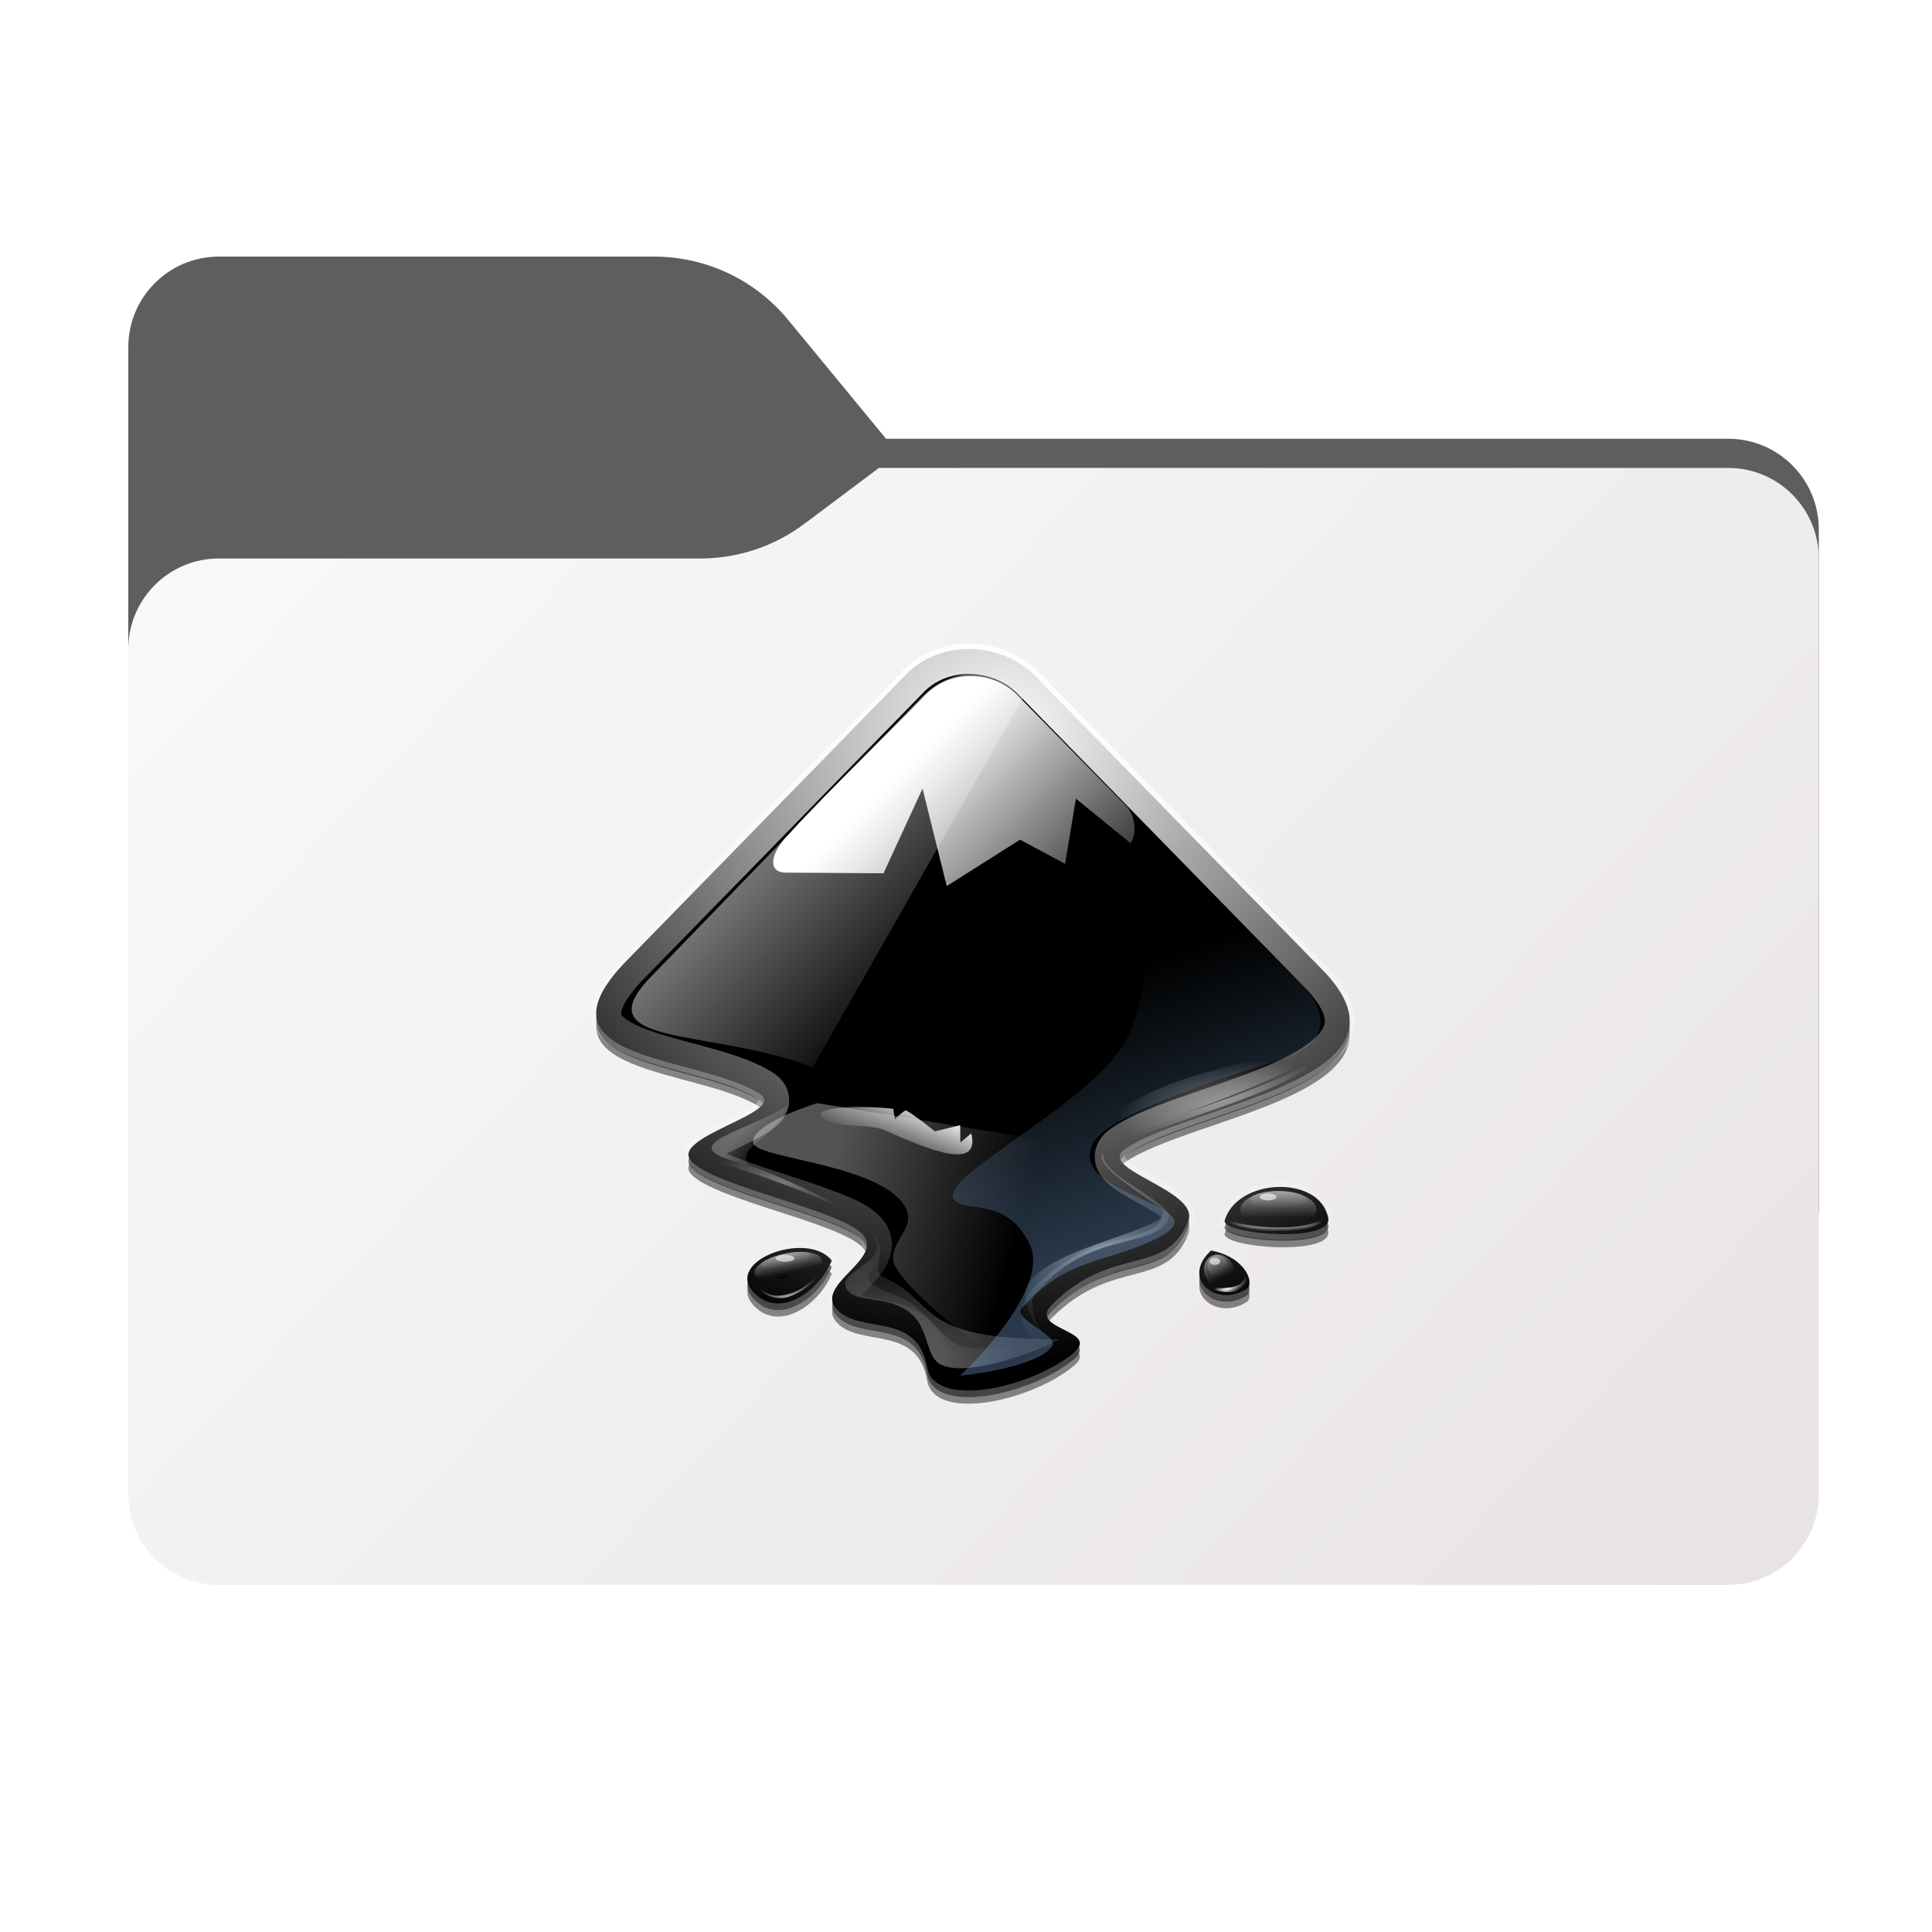 <svg width="256" height="256" viewBox="0 0 256 256" fill="none" xmlns="http://www.w3.org/2000/svg">
<path fill-rule="evenodd" clip-rule="evenodd" d="M104.425 42.378C100.056 37.073 93.544 34 86.671 34H29C22.373 34 17 39.373 17 46V58.137V68.2V160C17 166.627 22.373 172 29 172H229C235.627 172 241 166.627 241 160V70.137C241 63.51 235.627 58.137 229 58.137H117.404L104.425 42.378Z" fill="#5E5E5E"/>
<mask id="mask0_725_16484" style="mask-type:alpha" maskUnits="userSpaceOnUse" x="17" y="34" width="224" height="138">
<path fill-rule="evenodd" clip-rule="evenodd" d="M104.425 42.378C100.056 37.073 93.544 34 86.671 34H29C22.373 34 17 39.373 17 46V58.137V68.2V160C17 166.627 22.373 172 29 172H229C235.627 172 241 166.627 241 160V70.137C241 63.51 235.627 58.137 229 58.137H117.404L104.425 42.378Z" fill="url(#paint0_linear_725_16484)"/>
</mask>
<g mask="url(#mask0_725_16484)">
<g style="mix-blend-mode:multiply" filter="url(#filter0_f_725_16484)">
<path fill-rule="evenodd" clip-rule="evenodd" d="M92.789 74C97.764 74 102.605 72.387 106.586 69.402L116.459 62H229C235.627 62 241 67.373 241 74V108V160C241 166.627 235.627 172 229 172H29C22.373 172 17 166.627 17 160L17 108V86C17 79.373 22.373 74 29 74H87H92.789Z" fill="black" fill-opacity="0.3"/>
</g>
</g>
<g filter="url(#filter1_ii_725_16484)">
<path fill-rule="evenodd" clip-rule="evenodd" d="M92.789 74C97.764 74 102.605 72.387 106.586 69.402L116.459 62H229C235.627 62 241 67.373 241 74V108V198C241 204.627 235.627 210 229 210H29C22.373 210 17 204.627 17 198L17 108V86C17 79.373 22.373 74 29 74H87H92.789Z" fill="url(#paint1_linear_725_16484)"/>
</g>
<g opacity="0.783">
<g opacity="0.783" filter="url(#filter2_f_725_16484)">
<path d="M120.101 90.21L83.381 127.81C69.477 141.71 92.382 140.551 100.671 145.808C104.504 148.303 88.372 151.51 91.669 154.807C94.878 158.104 111.01 161.133 114.219 164.341C117.427 167.637 107.712 171.112 110.921 174.409C114.04 177.706 121.527 174.587 122.864 182.071C123.844 187.596 136.589 184.834 142.294 180.111C145.859 177.082 136.144 177.082 139.352 173.785C147.374 165.677 154.504 170.132 157.445 162.648C159.049 158.638 145.324 155.787 148.978 153.203C157.712 147.056 189.798 143.937 175.003 129.147L136.946 90.21C132.222 85.755 124.468 85.755 120.101 90.21ZM162.258 162.648C162.258 164.519 176.786 165.588 175.983 162.202C174.825 156.5 163.862 156.946 162.258 162.648ZM100.315 172.538C103.613 175.389 108.604 171.914 110.208 167.905C106.999 163.717 95.145 168.172 100.315 172.538ZM160.475 166.568C156.376 170.31 161.188 174.231 165.199 171.647C166.269 170.934 165.11 167.459 160.475 166.568Z" fill="black"/>
</g>
<g opacity="0.576" filter="url(#filter3_f_725_16484)">
<path d="M120.101 91.081L83.38 128.68C69.477 142.58 92.382 141.421 100.671 146.678C104.504 149.173 88.372 152.381 91.669 155.677C94.878 158.974 111.01 162.003 114.218 165.211C117.427 168.508 107.712 171.982 110.921 175.279C114.04 178.576 121.527 175.457 122.864 182.942C123.844 188.466 136.589 185.704 142.293 180.981C145.858 177.952 136.144 177.952 139.352 174.655C147.374 166.547 154.504 171.002 157.445 163.518C159.049 159.509 145.324 156.657 148.978 154.073C157.712 147.926 189.798 144.807 175.003 130.017L136.946 91.081C132.222 86.626 124.468 86.626 120.101 91.081ZM162.258 163.518C162.258 165.389 176.785 166.458 175.983 163.072C174.825 157.37 163.862 157.816 162.258 163.518ZM100.315 173.408C103.612 176.259 108.603 172.784 110.208 168.775C106.999 164.587 95.145 169.042 100.315 173.408ZM160.475 167.438C156.375 171.18 161.188 175.101 165.199 172.517C166.268 171.804 165.11 168.329 160.475 167.438Z" fill="black"/>
</g>
</g>
<path d="M120.101 89.341L83.38 126.941C69.477 140.84 92.382 139.682 100.671 144.939C104.504 147.434 88.372 150.641 91.669 153.938C94.878 157.235 111.01 160.264 114.218 163.472C117.427 166.768 107.712 170.243 110.921 173.54C114.04 176.836 121.527 173.718 122.864 181.202C123.844 186.726 136.589 183.964 142.293 179.242C145.858 176.213 136.144 176.213 139.352 172.916C147.374 164.808 154.504 169.263 157.445 161.779C159.049 157.769 145.324 154.918 148.978 152.334C157.712 146.186 189.798 143.068 175.003 128.277L136.946 89.341C132.222 84.886 124.468 84.886 120.101 89.341ZM162.258 161.779C162.258 163.65 176.785 164.719 175.983 161.333C174.825 155.631 163.862 156.076 162.258 161.779ZM100.315 171.669C103.612 174.52 108.603 171.045 110.208 167.036C106.999 162.848 95.145 167.303 100.315 171.669ZM160.475 165.699C156.375 169.441 161.188 173.362 165.199 170.778C166.268 170.065 165.11 166.59 160.475 165.699Z" fill="black"/>
<path opacity="0.505" d="M86.647 129.026C76.663 138.916 94.203 136.128 107.695 141.433L135.578 92.429C131.351 88.112 125.954 88.473 122.086 92.429L86.647 129.026Z" fill="url(#paint2_linear_725_16484)"/>
<path d="M134.717 92.014L149.245 106.805C150.582 108.141 150.582 110.903 149.78 111.705L142.561 105.825L141.135 114.467L135.163 111.26L125.448 117.408L122.24 104.488L117.07 115.715L104.147 115.626C101.651 115.626 102.008 113.042 104.593 110.458C109.673 104.845 119.566 95.311 122.685 92.014C125.894 88.718 131.509 88.807 134.717 92.014V92.014Z" fill="url(#paint3_linear_725_16484)"/>
<path opacity="0.217" fill-rule="evenodd" clip-rule="evenodd" d="M114.778 161.886C114.778 161.886 116.355 164.292 116.195 165.425C115.879 167.647 111.092 168.756 112.152 170.734C113.2 172.688 116.978 171.581 120.148 173.625C123.305 175.66 122.456 179.807 124.751 180.851C129.226 182.886 140.978 177.341 140.388 177.459C139.798 177.577 128.789 179.863 126.311 177.858C123.485 175.571 122.675 173.974 120.59 172.622C118.638 171.355 115.893 170.838 115.255 169.8C114.617 168.763 116.534 167.425 116.667 165.425C116.746 164.225 114.778 161.886 114.778 161.886V161.886Z" fill="url(#paint4_radial_725_16484)"/>
<g opacity="0.276" filter="url(#filter4_f_725_16484)">
<path fill-rule="evenodd" clip-rule="evenodd" d="M114.778 161.886C114.778 161.886 116.355 164.292 116.195 165.425C115.879 167.647 111.092 168.756 112.152 170.734C113.2 172.688 116.978 171.581 120.148 173.625C123.305 175.66 122.456 179.807 124.751 180.851C129.226 182.886 140.978 177.341 140.388 177.459C120.873 177.533 124.515 172.506 116.991 169.2C115.904 168.723 116.534 167.425 116.667 165.425C116.746 164.225 114.778 161.886 114.778 161.886Z" fill="url(#paint5_radial_725_16484)"/>
</g>
<path opacity="0.453" fill-rule="evenodd" clip-rule="evenodd" d="M147.941 151.621C165.456 145.177 171.083 144.292 176.854 138.525C170.17 144.167 156.037 147.193 144.518 152.211L147.941 151.621Z" fill="url(#paint6_radial_725_16484)"/>
<g opacity="0.512" filter="url(#filter5_f_725_16484)">
<path fill-rule="evenodd" clip-rule="evenodd" d="M147.941 150.796C176.785 140.577 171.909 140.635 176.854 137.7C167.683 141.21 150.545 141.584 144.518 151.386L147.941 150.796Z" fill="url(#paint7_radial_725_16484)"/>
</g>
<path opacity="0.286" d="M169.39 160.116C171.46 160.116 173.137 159.601 173.137 158.966C173.137 158.331 171.46 157.815 169.39 157.815C167.321 157.815 165.643 158.331 165.643 158.966C165.643 159.601 167.321 160.116 169.39 160.116Z" fill="url(#paint8_linear_725_16484)"/>
<g opacity="0.621" filter="url(#filter6_f_725_16484)">
<path d="M169.39 162.771C172.176 162.771 174.435 161.661 174.435 160.292C174.435 158.924 172.176 157.814 169.39 157.814C166.603 157.814 164.344 158.924 164.344 160.292C164.344 161.661 166.603 162.771 169.39 162.771Z" fill="url(#paint9_linear_725_16484)"/>
</g>
<g filter="url(#filter7_f_725_16484)">
<path fill-rule="evenodd" clip-rule="evenodd" d="M162.516 161.669C164.295 163.313 174.202 164.157 175.822 161.197C172.642 163.455 165.57 162.662 162.516 161.669Z" fill="url(#paint10_radial_725_16484)"/>
</g>
<path opacity="0.286" d="M162.024 169.056C162.678 168.725 162.914 167.875 162.551 167.159C162.187 166.442 161.362 166.13 160.708 166.462C160.054 166.794 159.818 167.643 160.181 168.36C160.545 169.076 161.37 169.388 162.024 169.056Z" fill="url(#paint11_linear_725_16484)"/>
<g opacity="0.621" filter="url(#filter8_f_725_16484)">
<path d="M162.508 170.292C163.463 169.808 163.797 168.547 163.254 167.476C162.71 166.404 161.496 165.928 160.54 166.412C159.585 166.897 159.251 168.158 159.795 169.229C160.338 170.301 161.553 170.777 162.508 170.292Z" fill="url(#paint12_linear_725_16484)"/>
</g>
<g filter="url(#filter9_f_725_16484)">
<path fill-rule="evenodd" clip-rule="evenodd" d="M160.085 170.481C161.516 171.601 166.898 171.744 164.856 168.492C165.388 171.039 161.712 170.77 160.085 170.481Z" fill="url(#paint13_radial_725_16484)"/>
</g>
<path fill-rule="evenodd" clip-rule="evenodd" d="M93.654 153.627C93.654 153.334 111.991 159.213 115.133 162.357C112.55 159.838 99.479 154.044 97.489 153.981C95.5 153.917 93.89 153.745 93.654 153.627Z" fill="url(#paint14_radial_725_16484)"/>
<path opacity="0.286" d="M104.405 167.746C106.224 167.346 107.578 166.664 107.43 166.222C107.281 165.78 105.686 165.745 103.867 166.144C102.047 166.543 100.693 167.226 100.842 167.668C100.99 168.11 102.586 168.145 104.405 167.746Z" fill="url(#paint15_linear_725_16484)"/>
<g opacity="0.621" filter="url(#filter10_f_725_16484)">
<path d="M105.025 169.593C107.475 169.055 109.201 167.847 108.881 166.895C108.561 165.942 106.316 165.606 103.866 166.144C101.417 166.681 99.691 167.889 100.011 168.842C100.331 169.794 102.576 170.13 105.025 169.593Z" fill="url(#paint16_linear_725_16484)"/>
</g>
<g opacity="0.616" filter="url(#filter11_f_725_16484)">
<path fill-rule="evenodd" clip-rule="evenodd" d="M99.525 169.2C99.525 169.2 100.517 171.867 103.242 172.002C105.998 172.139 109.144 168.695 109.409 167.46C108.937 168.522 106.298 171.723 102.888 171.678C100.953 171.652 99.525 169.2 99.525 169.2Z" fill="url(#paint17_radial_725_16484)"/>
</g>
<g filter="url(#filter12_f_725_16484)">
<path d="M128.389 87.298C125.629 87.298 122.944 88.296 121.03 90.247L84.31 127.847C84.306 127.85 84.302 127.854 84.298 127.858C80.942 131.212 80.124 133.423 80.331 134.663C80.435 135.283 80.759 135.812 81.409 136.377C82.058 136.941 83.026 137.489 84.206 137.984C86.567 138.973 89.74 139.757 92.861 140.611C95.98 141.466 99.047 142.372 101.366 143.843C101.371 143.846 101.376 143.849 101.38 143.852C101.733 144.082 102.057 144.362 102.29 144.767C102.527 145.192 102.609 145.687 102.522 146.166C102.338 147.068 101.773 147.533 101.206 147.965C100.073 148.83 98.502 149.544 96.938 150.304C95.373 151.063 93.825 151.862 93.043 152.499C92.65 152.817 92.508 153.087 92.512 153.067C92.519 153.048 92.398 152.833 92.586 153.021C92.59 153.025 92.594 153.029 92.598 153.032C93.09 153.539 94.618 154.387 96.573 155.162C98.528 155.935 100.927 156.718 103.344 157.503C105.76 158.287 108.195 159.074 110.265 159.882C112.335 160.69 114.021 161.439 115.135 162.554C115.14 162.558 115.144 162.562 115.148 162.566C115.703 163.136 116.073 163.841 116.155 164.567C116.239 165.292 116.051 165.968 115.773 166.539C115.217 167.679 114.32 168.558 113.506 169.404C112.693 170.251 111.964 171.065 111.701 171.606C111.569 171.877 111.552 172.039 111.563 172.148C111.576 172.256 111.603 172.38 111.851 172.634C111.856 172.639 111.86 172.644 111.864 172.648C112.928 173.771 115.239 173.924 117.856 174.537C119.166 174.843 120.548 175.315 121.721 176.328C122.894 177.344 123.766 178.881 124.141 180.974C124.141 180.974 124.141 180.975 124.141 180.976C124.298 181.862 124.77 182.299 125.897 182.651C127.024 183.004 128.731 183.057 130.618 182.78C134.389 182.228 138.877 180.383 141.459 178.247C141.606 178.12 141.569 178.146 141.619 178.082C141.226 177.801 140.81 177.553 140.375 177.34C139.582 176.944 138.655 176.58 137.939 175.674C137.581 175.222 137.314 174.516 137.419 173.818C137.524 173.12 137.906 172.541 138.422 172.011C138.424 172.009 138.426 172.007 138.429 172.004C142.659 167.729 146.84 166.69 149.971 165.86C151.536 165.445 152.819 165.063 153.812 164.438C154.804 163.813 155.583 162.968 156.236 161.304C156.237 161.301 156.239 161.299 156.24 161.297C156.312 161.116 156.31 161.083 156.213 160.87C156.115 160.658 155.853 160.319 155.434 159.955C154.596 159.227 153.197 158.423 151.814 157.657C150.43 156.89 149.079 156.192 148.102 155.287C147.613 154.833 147.122 154.271 147.063 153.403C147.004 152.535 147.569 151.74 148.227 151.274C148.228 151.273 148.23 151.272 148.231 151.272C150.678 149.549 154.365 148.227 158.385 146.835C162.405 145.44 166.741 144.018 170.264 142.371C173.787 140.723 176.389 138.81 177.213 136.897C177.625 135.941 177.694 134.977 177.263 133.726C176.832 132.476 175.843 130.951 174.085 129.193C174.081 129.19 174.078 129.187 174.074 129.183L136.054 90.284L136.053 90.283C133.949 88.299 131.151 87.298 128.389 87.298V87.298ZM169.334 158.575C166.981 158.66 164.819 159.738 163.898 161.418C164.159 161.516 164.389 161.614 164.807 161.71C166.032 161.991 167.766 162.193 169.45 162.23C171.136 162.267 172.803 162.129 173.831 161.843C174.294 161.715 174.55 161.562 174.66 161.482C174.429 160.519 173.865 159.837 172.948 159.331C171.991 158.802 170.677 158.527 169.334 158.575ZM106.491 166.673C104.628 166.543 102.284 167.272 101.14 168.192C100.568 168.651 100.348 169.076 100.327 169.359C100.306 169.642 100.386 170.029 101.152 170.678C101.156 170.681 101.161 170.684 101.165 170.687C102.371 171.73 103.72 171.631 105.274 170.785C106.579 170.074 107.74 168.736 108.512 167.332C107.987 166.992 107.345 166.732 106.491 166.673V166.673ZM160.888 167.217C160.477 167.733 160.239 168.197 160.214 168.529C160.181 168.982 160.334 169.335 160.686 169.667C161.346 170.29 162.76 170.546 164.213 169.765C164.167 169.503 164.062 169.255 163.906 169.039C163.459 168.389 162.432 167.669 160.888 167.217Z" stroke="url(#paint18_radial_725_16484)" stroke-width="4.017"/>
</g>
<g opacity="0.325" filter="url(#filter13_f_725_16484)">
<path fill-rule="evenodd" clip-rule="evenodd" d="M108.267 146.172C106.052 146.825 98.87 149.538 99.889 151.61C100.866 153.595 117.563 154.395 120.126 160.312C121.244 162.892 117.562 164.838 118.494 167.49C119.212 169.533 124.766 174.665 128.28 177.091C131.036 178.994 134.656 175.559 133.182 172.711C130.834 168.174 141.209 162.618 145.912 160.094C148.656 158.622 140.255 151.393 140.255 151.393L108.267 146.172Z" fill="url(#paint19_linear_725_16484)"/>
</g>
<path fill-rule="evenodd" clip-rule="evenodd" d="M109.087 148.176C111.076 149.637 115.002 148.755 117.359 149.817C123.019 152.365 129.975 155.203 128.695 150.177L127.255 151.373L127.228 149.095L123.883 149.911C123.883 149.911 121.293 147.832 120.105 147.147C119.858 147.005 118.583 148.299 118.583 148.299L118.354 146.923C116.781 146.754 115.199 146.674 113.617 146.681C110.159 146.709 107.825 147.25 109.087 148.176V148.176Z" fill="url(#paint20_linear_725_16484)"/>
<g opacity="0.478" filter="url(#filter14_f_725_16484)">
<path fill-rule="evenodd" clip-rule="evenodd" d="M146.239 152.807C145.473 155.625 155.651 159.455 154.889 161.399C153.209 165.681 144.019 162.765 136.991 171.732C135.984 173.017 138.405 177.606 138.079 177.062C137.752 176.518 135.265 172.727 135.903 170.862C137.902 165.013 157.233 162.832 153.692 160.04C151.655 158.434 144.332 153.998 146.239 152.807Z" fill="url(#paint21_radial_725_16484)"/>
</g>
<path opacity="0.586" d="M168.026 159.061C168.642 159.061 169.142 158.854 169.142 158.598C169.142 158.343 168.642 158.136 168.026 158.136C167.41 158.136 166.911 158.343 166.911 158.598C166.911 158.854 167.41 159.061 168.026 159.061Z" fill="white"/>
<path opacity="0.586" d="M160.983 167.6C161.373 167.6 161.69 167.393 161.69 167.137C161.69 166.882 161.373 166.675 160.983 166.675C160.592 166.675 160.275 166.882 160.275 167.137C160.275 167.393 160.592 167.6 160.983 167.6Z" fill="white"/>
<path opacity="0.586" d="M104.025 167.192C104.716 167.192 105.277 166.985 105.277 166.729C105.277 166.474 104.716 166.267 104.025 166.267C103.334 166.267 102.774 166.474 102.774 166.729C102.774 166.985 103.334 167.192 104.025 167.192Z" fill="white"/>
<path opacity="0.251" d="M104.568 146.391C98.193 150.332 88.281 151.767 99.127 154.385C97.835 151.508 101.925 151.826 104.568 146.391Z" fill="url(#paint22_linear_725_16484)"/>
<g opacity="0.363" filter="url(#filter15_f_725_16484)">
<path d="M127.198 182.283C127.198 182.283 137.031 181.357 139.305 178.521C140.636 176.862 134.017 174.926 135.446 173.3C140.82 167.186 145.338 167.441 151.57 164.88C157.802 162.319 155.502 161.065 153.487 159.941C150.035 158.014 142.351 155.963 144.893 151.393C147.45 146.794 169.849 140.407 169.849 140.407C176.636 138.089 175.785 133.897 172.46 130.401L152.44 110.496C152.44 110.496 153.434 129.373 149.394 137.47C144.402 147.477 117.822 158.642 128.939 159.877C132.856 160.312 134.736 161.647 136.338 164.662C139.635 170.87 127.198 182.283 127.198 182.283V182.283Z" fill="url(#paint23_linear_725_16484)"/>
</g>
<defs>
<filter id="filter0_f_725_16484" x="-20" y="25" width="298" height="184" filterUnits="userSpaceOnUse" color-interpolation-filters="sRGB">
<feFlood flood-opacity="0" result="BackgroundImageFix"/>
<feBlend mode="normal" in="SourceGraphic" in2="BackgroundImageFix" result="shape"/>
<feGaussianBlur stdDeviation="18.5" result="effect1_foregroundBlur_725_16484"/>
</filter>
<filter id="filter1_ii_725_16484" x="17" y="62" width="224" height="148" filterUnits="userSpaceOnUse" color-interpolation-filters="sRGB">
<feFlood flood-opacity="0" result="BackgroundImageFix"/>
<feBlend mode="normal" in="SourceGraphic" in2="BackgroundImageFix" result="shape"/>
<feColorMatrix in="SourceAlpha" type="matrix" values="0 0 0 0 0 0 0 0 0 0 0 0 0 0 0 0 0 0 127 0" result="hardAlpha"/>
<feOffset dy="4"/>
<feComposite in2="hardAlpha" operator="arithmetic" k2="-1" k3="1"/>
<feColorMatrix type="matrix" values="0 0 0 0 1 0 0 0 0 1 0 0 0 0 1 0 0 0 0.25 0"/>
<feBlend mode="normal" in2="shape" result="effect1_innerShadow_725_16484"/>
<feColorMatrix in="SourceAlpha" type="matrix" values="0 0 0 0 0 0 0 0 0 0 0 0 0 0 0 0 0 0 127 0" result="hardAlpha"/>
<feOffset dy="-4"/>
<feComposite in2="hardAlpha" operator="arithmetic" k2="-1" k3="1"/>
<feColorMatrix type="matrix" values="0 0 0 0 0 0 0 0 0 0 0 0 0 0 0 0 0 0 0.9 0"/>
<feBlend mode="soft-light" in2="effect1_innerShadow_725_16484" result="effect2_innerShadow_725_16484"/>
</filter>
<filter id="filter2_f_725_16484" x="72.558" y="80.427" width="112.73" height="111.144" filterUnits="userSpaceOnUse" color-interpolation-filters="sRGB">
<feFlood flood-opacity="0" result="BackgroundImageFix"/>
<feBlend mode="normal" in="SourceGraphic" in2="BackgroundImageFix" result="shape"/>
<feGaussianBlur stdDeviation="3.221" result="effect1_foregroundBlur_725_16484"/>
</filter>
<filter id="filter3_f_725_16484" x="51.072" y="59.811" width="155.702" height="154.116" filterUnits="userSpaceOnUse" color-interpolation-filters="sRGB">
<feFlood flood-opacity="0" result="BackgroundImageFix"/>
<feBlend mode="normal" in="SourceGraphic" in2="BackgroundImageFix" result="shape"/>
<feGaussianBlur stdDeviation="13.964" result="effect1_foregroundBlur_725_16484"/>
</filter>
<filter id="filter4_f_725_16484" x="103.7" y="153.587" width="45.008" height="36.012" filterUnits="userSpaceOnUse" color-interpolation-filters="sRGB">
<feFlood flood-opacity="0" result="BackgroundImageFix"/>
<feBlend mode="normal" in="SourceGraphic" in2="BackgroundImageFix" result="shape"/>
<feGaussianBlur stdDeviation="4.149" result="effect1_foregroundBlur_725_16484"/>
</filter>
<filter id="filter5_f_725_16484" x="135.533" y="128.715" width="50.307" height="31.657" filterUnits="userSpaceOnUse" color-interpolation-filters="sRGB">
<feFlood flood-opacity="0" result="BackgroundImageFix"/>
<feBlend mode="normal" in="SourceGraphic" in2="BackgroundImageFix" result="shape"/>
<feGaussianBlur stdDeviation="4.493" result="effect1_foregroundBlur_725_16484"/>
</filter>
<filter id="filter6_f_725_16484" x="160.266" y="153.736" width="18.247" height="13.112" filterUnits="userSpaceOnUse" color-interpolation-filters="sRGB">
<feFlood flood-opacity="0" result="BackgroundImageFix"/>
<feBlend mode="normal" in="SourceGraphic" in2="BackgroundImageFix" result="shape"/>
<feGaussianBlur stdDeviation="2.039" result="effect1_foregroundBlur_725_16484"/>
</filter>
<filter id="filter7_f_725_16484" x="159.036" y="157.717" width="20.266" height="8.924" filterUnits="userSpaceOnUse" color-interpolation-filters="sRGB">
<feFlood flood-opacity="0" result="BackgroundImageFix"/>
<feBlend mode="normal" in="SourceGraphic" in2="BackgroundImageFix" result="shape"/>
<feGaussianBlur stdDeviation="1.74" result="effect1_foregroundBlur_725_16484"/>
</filter>
<filter id="filter8_f_725_16484" x="156.853" y="163.541" width="9.343" height="9.622" filterUnits="userSpaceOnUse" color-interpolation-filters="sRGB">
<feFlood flood-opacity="0" result="BackgroundImageFix"/>
<feBlend mode="normal" in="SourceGraphic" in2="BackgroundImageFix" result="shape"/>
<feGaussianBlur stdDeviation="1.341" result="effect1_foregroundBlur_725_16484"/>
</filter>
<filter id="filter9_f_725_16484" x="157.797" y="166.204" width="9.803" height="7.286" filterUnits="userSpaceOnUse" color-interpolation-filters="sRGB">
<feFlood flood-opacity="0" result="BackgroundImageFix"/>
<feBlend mode="normal" in="SourceGraphic" in2="BackgroundImageFix" result="shape"/>
<feGaussianBlur stdDeviation="1.144" result="effect1_foregroundBlur_725_16484"/>
</filter>
<filter id="filter10_f_725_16484" x="96.658" y="162.573" width="15.576" height="10.591" filterUnits="userSpaceOnUse" color-interpolation-filters="sRGB">
<feFlood flood-opacity="0" result="BackgroundImageFix"/>
<feBlend mode="normal" in="SourceGraphic" in2="BackgroundImageFix" result="shape"/>
<feGaussianBlur stdDeviation="1.657" result="effect1_foregroundBlur_725_16484"/>
</filter>
<filter id="filter11_f_725_16484" x="96.706" y="164.641" width="15.521" height="10.183" filterUnits="userSpaceOnUse" color-interpolation-filters="sRGB">
<feFlood flood-opacity="0" result="BackgroundImageFix"/>
<feBlend mode="normal" in="SourceGraphic" in2="BackgroundImageFix" result="shape"/>
<feGaussianBlur stdDeviation="1.409" result="effect1_foregroundBlur_725_16484"/>
</filter>
<filter id="filter12_f_725_16484" x="75.684" y="82.68" width="106.489" height="104.893" filterUnits="userSpaceOnUse" color-interpolation-filters="sRGB">
<feFlood flood-opacity="0" result="BackgroundImageFix"/>
<feBlend mode="normal" in="SourceGraphic" in2="BackgroundImageFix" result="shape"/>
<feGaussianBlur stdDeviation="1.304" result="effect1_foregroundBlur_725_16484"/>
</filter>
<filter id="filter13_f_725_16484" x="85.384" y="131.765" width="75.487" height="60.282" filterUnits="userSpaceOnUse" color-interpolation-filters="sRGB">
<feFlood flood-opacity="0" result="BackgroundImageFix"/>
<feBlend mode="normal" in="SourceGraphic" in2="BackgroundImageFix" result="shape"/>
<feGaussianBlur stdDeviation="7.204" result="effect1_foregroundBlur_725_16484"/>
</filter>
<filter id="filter14_f_725_16484" x="130.949" y="147.957" width="28.829" height="33.998" filterUnits="userSpaceOnUse" color-interpolation-filters="sRGB">
<feFlood flood-opacity="0" result="BackgroundImageFix"/>
<feBlend mode="normal" in="SourceGraphic" in2="BackgroundImageFix" result="shape"/>
<feGaussianBlur stdDeviation="2.425" result="effect1_foregroundBlur_725_16484"/>
</filter>
<filter id="filter15_f_725_16484" x="115.423" y="99.672" width="70.377" height="93.435" filterUnits="userSpaceOnUse" color-interpolation-filters="sRGB">
<feFlood flood-opacity="0" result="BackgroundImageFix"/>
<feBlend mode="normal" in="SourceGraphic" in2="BackgroundImageFix" result="shape"/>
<feGaussianBlur stdDeviation="5.412" result="effect1_foregroundBlur_725_16484"/>
</filter>
<linearGradient id="paint0_linear_725_16484" x1="17" y1="34" x2="197.768" y2="215.142" gradientUnits="userSpaceOnUse">
<stop stop-color="#05815D"/>
<stop offset="1" stop-color="#0C575F"/>
</linearGradient>
<linearGradient id="paint1_linear_725_16484" x1="17" y1="62" x2="303.5" y2="331.5" gradientUnits="userSpaceOnUse">
<stop stop-color="#FAFAFA"/>
<stop offset="1" stop-color="#DFD8D8"/>
</linearGradient>
<linearGradient id="paint2_linear_725_16484" x1="101.218" y1="109.333" x2="123.697" y2="131.819" gradientUnits="userSpaceOnUse">
<stop stop-color="white"/>
<stop offset="1" stop-color="white" stop-opacity="0"/>
</linearGradient>
<linearGradient id="paint3_linear_725_16484" x1="125.359" y1="96.024" x2="152.089" y2="122.762" gradientUnits="userSpaceOnUse">
<stop stop-color="white"/>
<stop offset="1" stop-color="white" stop-opacity="0"/>
</linearGradient>
<radialGradient id="paint4_radial_725_16484" cx="0" cy="0" r="1" gradientUnits="userSpaceOnUse" gradientTransform="translate(111.999 179.856) scale(22.679 15.176)">
<stop stop-color="white"/>
<stop offset="1" stop-color="white" stop-opacity="0"/>
</radialGradient>
<radialGradient id="paint5_radial_725_16484" cx="0" cy="0" r="1" gradientUnits="userSpaceOnUse" gradientTransform="translate(123.957 180.4) scale(28.937 19.363)">
<stop stop-color="white"/>
<stop offset="1" stop-color="white" stop-opacity="0"/>
</radialGradient>
<radialGradient id="paint6_radial_725_16484" cx="0" cy="0" r="1" gradientUnits="userSpaceOnUse" gradientTransform="translate(160.686 145.368) scale(16.168 6.843)">
<stop stop-color="white"/>
<stop offset="1" stop-color="white" stop-opacity="0"/>
</radialGradient>
<radialGradient id="paint7_radial_725_16484" cx="0" cy="0" r="1" gradientUnits="userSpaceOnUse" gradientTransform="translate(164.109 147.257) scale(16.168 6.843)">
<stop stop-color="white"/>
<stop offset="1" stop-color="white" stop-opacity="0"/>
</radialGradient>
<linearGradient id="paint8_linear_725_16484" x1="170.186" y1="157.137" x2="170.245" y2="160.116" gradientUnits="userSpaceOnUse">
<stop stop-color="white"/>
<stop offset="1" stop-color="white" stop-opacity="0"/>
</linearGradient>
<linearGradient id="paint9_linear_725_16484" x1="170.304" y1="156.794" x2="170.304" y2="161.317" gradientUnits="userSpaceOnUse">
<stop stop-color="white"/>
<stop offset="1" stop-color="white" stop-opacity="0"/>
</linearGradient>
<radialGradient id="paint10_radial_725_16484" cx="0" cy="0" r="1" gradientUnits="userSpaceOnUse" gradientTransform="translate(169.169 162.181) scale(6.653 0.983)">
<stop stop-color="white"/>
<stop offset="1" stop-color="white" stop-opacity="0"/>
</radialGradient>
<linearGradient id="paint11_linear_725_16484" x1="160.846" y1="165.973" x2="162.312" y2="168.564" gradientUnits="userSpaceOnUse">
<stop stop-color="white"/>
<stop offset="1" stop-color="white" stop-opacity="0"/>
</linearGradient>
<linearGradient id="paint12_linear_725_16484" x1="160.294" y1="165.053" x2="162.339" y2="169.088" gradientUnits="userSpaceOnUse">
<stop stop-color="white"/>
<stop offset="1" stop-color="white" stop-opacity="0"/>
</linearGradient>
<radialGradient id="paint13_radial_725_16484" cx="0" cy="0" r="1" gradientUnits="userSpaceOnUse" gradientTransform="translate(162.735 170.67) rotate(-26.879) scale(2.876 0.983)">
<stop stop-color="white"/>
<stop offset="1" stop-color="white" stop-opacity="0"/>
</radialGradient>
<radialGradient id="paint14_radial_725_16484" cx="0" cy="0" r="1" gradientUnits="userSpaceOnUse" gradientTransform="translate(103.862 156.57) scale(10.739 4.37)">
<stop stop-color="white" stop-opacity="0.33"/>
<stop offset="1" stop-color="white" stop-opacity="0"/>
</radialGradient>
<linearGradient id="paint15_linear_725_16484" x1="104.408" y1="165.519" x2="104.909" y2="167.639" gradientUnits="userSpaceOnUse">
<stop stop-color="white"/>
<stop offset="1" stop-color="white" stop-opacity="0"/>
</linearGradient>
<linearGradient id="paint16_linear_725_16484" x1="104.431" y1="165.257" x2="105.139" y2="168.482" gradientUnits="userSpaceOnUse">
<stop stop-color="white"/>
<stop offset="1" stop-color="white" stop-opacity="0"/>
</linearGradient>
<radialGradient id="paint17_radial_725_16484" cx="0" cy="0" r="1" gradientUnits="userSpaceOnUse" gradientTransform="translate(104.143 171.828) rotate(-15.482) scale(6.077 2.273)">
<stop stop-color="white"/>
<stop offset="1" stop-color="white" stop-opacity="0"/>
</radialGradient>
<radialGradient id="paint18_radial_725_16484" cx="0" cy="0" r="1" gradientUnits="userSpaceOnUse" gradientTransform="translate(132.846 97.716) scale(84.086 82.734)">
<stop stop-color="white"/>
<stop offset="1" stop-color="white" stop-opacity="0"/>
</radialGradient>
<linearGradient id="paint19_linear_725_16484" x1="108.267" y1="161.906" x2="133.508" y2="168.582" gradientUnits="userSpaceOnUse">
<stop stop-color="white"/>
<stop offset="1" stop-color="white" stop-opacity="0"/>
</linearGradient>
<linearGradient id="paint20_linear_725_16484" x1="121.648" y1="146.568" x2="118.815" y2="153.063" gradientUnits="userSpaceOnUse">
<stop stop-color="#EEEEEC"/>
<stop offset="1" stop-color="#EEEEEC" stop-opacity="0"/>
</linearGradient>
<radialGradient id="paint21_radial_725_16484" cx="0" cy="0" r="1" gradientUnits="userSpaceOnUse" gradientTransform="translate(145.575 164.684) scale(13.214 16.788)">
<stop stop-color="white"/>
<stop offset="1" stop-color="white" stop-opacity="0"/>
</radialGradient>
<linearGradient id="paint22_linear_725_16484" x1="98.911" y1="148.784" x2="102.882" y2="151.94" gradientUnits="userSpaceOnUse">
<stop stop-color="white"/>
<stop offset="1" stop-color="white" stop-opacity="0"/>
</linearGradient>
<linearGradient id="paint23_linear_725_16484" x1="145.396" y1="165.968" x2="133.603" y2="134.205" gradientUnits="userSpaceOnUse">
<stop stop-color="#729FCF"/>
<stop offset="1" stop-color="#729FCF" stop-opacity="0"/>
</linearGradient>
</defs>
</svg>
